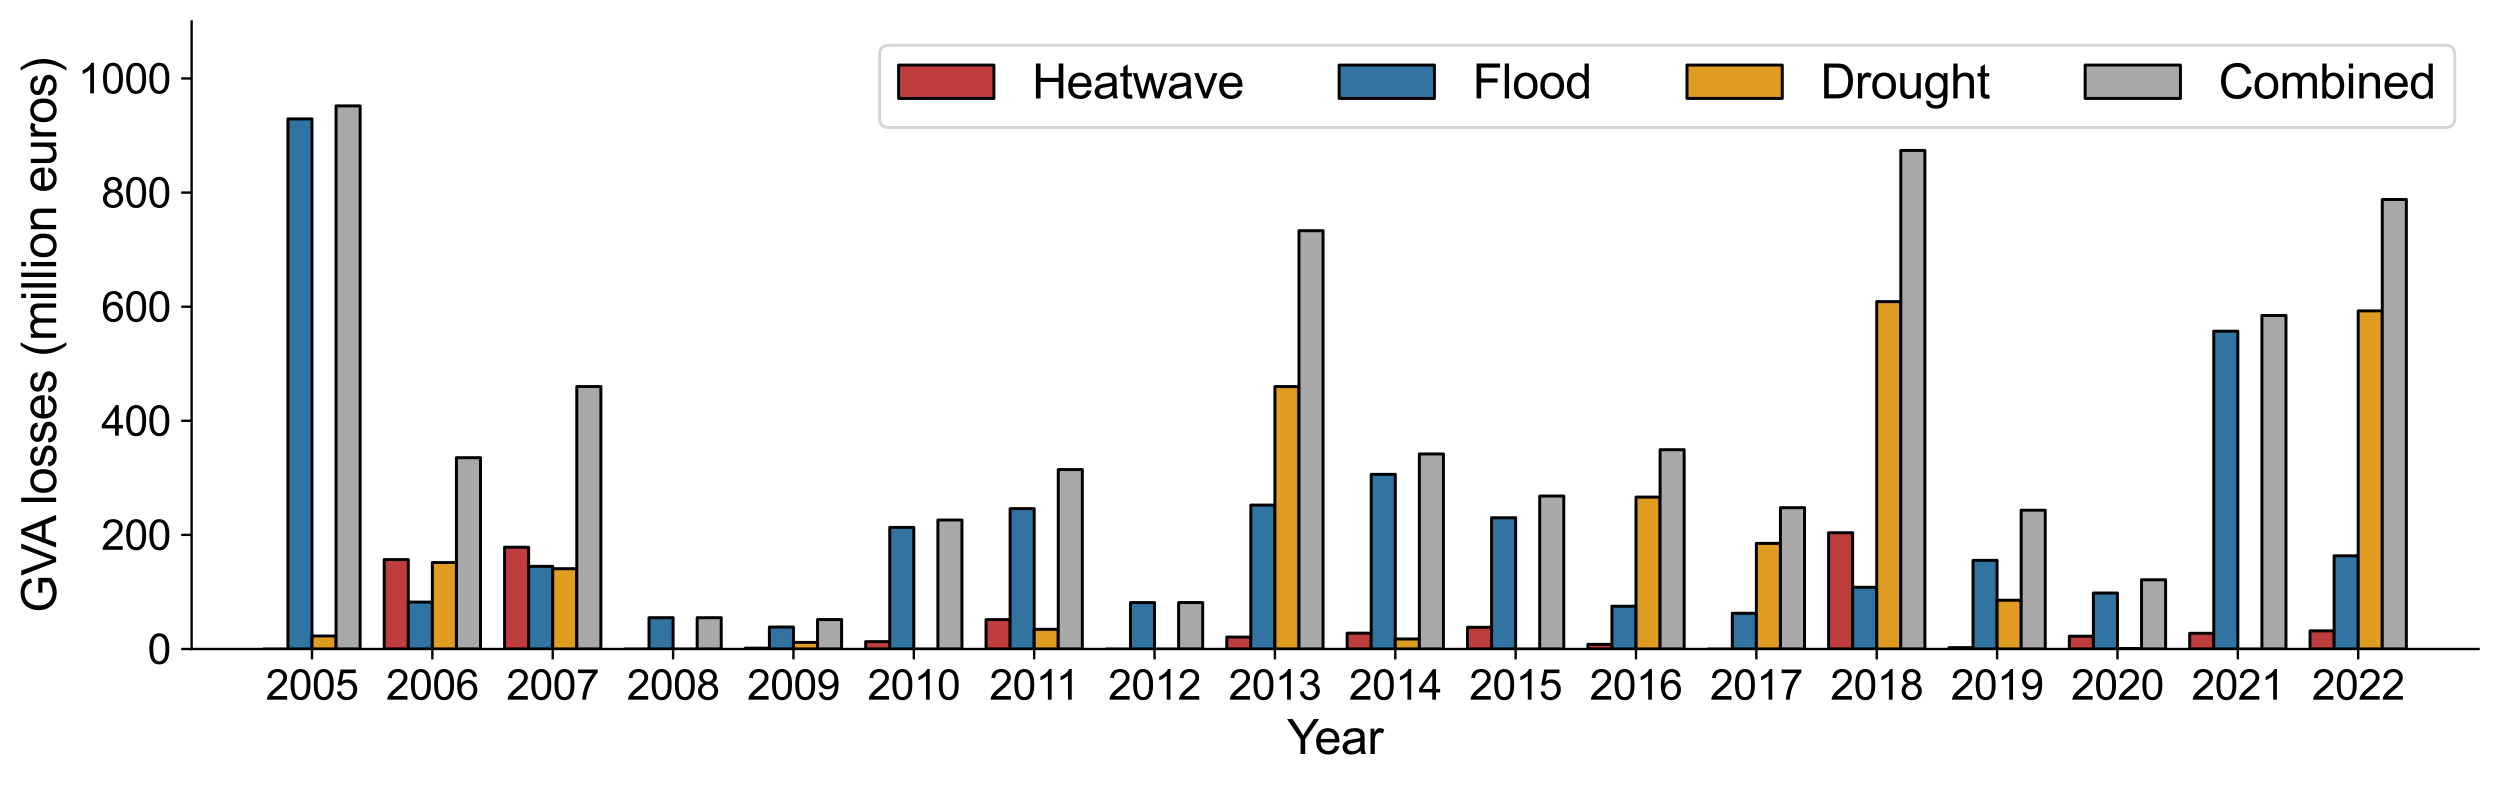 <?xml version="1.0" encoding="utf-8" standalone="no"?>
<!DOCTYPE svg PUBLIC "-//W3C//DTD SVG 1.1//EN"
  "http://www.w3.org/Graphics/SVG/1.1/DTD/svg11.dtd">
<svg xmlns:xlink="http://www.w3.org/1999/xlink" width="839.596pt" height="263.596pt" viewBox="0 0 839.596 263.596" xmlns="http://www.w3.org/2000/svg" version="1.1">
 <defs>
  <style type="text/css">*{stroke-linejoin: round; stroke-linecap: butt}</style>
 </defs>
 <g id="figure_1">
  <g id="patch_1">
   <path d="M 0 263.596 
L 839.596 263.596 
L 839.596 0 
L 0 0 
z
" style="fill: #ffffff"/>
  </g>
  <g id="axes_1">
   <g id="patch_2">
    <path d="M 64.356 217.96 
L 832.396 217.96 
L 832.396 7.2 
L 64.356 7.2 
z
" style="fill: #ffffff"/>
   </g>
   <g id="patch_3">
    <path d="M 88.61 217.96 
L 96.695 217.96 
L 96.695 217.96 
L 88.61 217.96 
z
" clip-path="url(#p25dd4c87d7)" style="fill: #c03d3e; stroke: #000000; stroke-linejoin: miter"/>
   </g>
   <g id="patch_4">
    <path d="M 129.033 217.96 
L 137.118 217.96 
L 137.118 187.927 
L 129.033 187.927 
z
" clip-path="url(#p25dd4c87d7)" style="fill: #c03d3e; stroke: #000000; stroke-linejoin: miter"/>
   </g>
   <g id="patch_5">
    <path d="M 169.456 217.96 
L 177.541 217.96 
L 177.541 183.776 
L 169.456 183.776 
z
" clip-path="url(#p25dd4c87d7)" style="fill: #c03d3e; stroke: #000000; stroke-linejoin: miter"/>
   </g>
   <g id="patch_6">
    <path d="M 209.88 217.96 
L 217.964 217.96 
L 217.964 217.96 
L 209.88 217.96 
z
" clip-path="url(#p25dd4c87d7)" style="fill: #c03d3e; stroke: #000000; stroke-linejoin: miter"/>
   </g>
   <g id="patch_7">
    <path d="M 250.303 217.96 
L 258.387 217.96 
L 258.387 217.673 
L 250.303 217.673 
z
" clip-path="url(#p25dd4c87d7)" style="fill: #c03d3e; stroke: #000000; stroke-linejoin: miter"/>
   </g>
   <g id="patch_8">
    <path d="M 290.726 217.96 
L 298.811 217.96 
L 298.811 215.47 
L 290.726 215.47 
z
" clip-path="url(#p25dd4c87d7)" style="fill: #c03d3e; stroke: #000000; stroke-linejoin: miter"/>
   </g>
   <g id="patch_9">
    <path d="M 331.149 217.96 
L 339.234 217.96 
L 339.234 208.083 
L 331.149 208.083 
z
" clip-path="url(#p25dd4c87d7)" style="fill: #c03d3e; stroke: #000000; stroke-linejoin: miter"/>
   </g>
   <g id="patch_10">
    <path d="M 371.572 217.96 
L 379.657 217.96 
L 379.657 217.96 
L 371.572 217.96 
z
" clip-path="url(#p25dd4c87d7)" style="fill: #c03d3e; stroke: #000000; stroke-linejoin: miter"/>
   </g>
   <g id="patch_11">
    <path d="M 411.995 217.96 
L 420.08 217.96 
L 420.08 213.95 
L 411.995 213.95 
z
" clip-path="url(#p25dd4c87d7)" style="fill: #c03d3e; stroke: #000000; stroke-linejoin: miter"/>
   </g>
   <g id="patch_12">
    <path d="M 452.419 217.96 
L 460.503 217.96 
L 460.503 212.646 
L 452.419 212.646 
z
" clip-path="url(#p25dd4c87d7)" style="fill: #c03d3e; stroke: #000000; stroke-linejoin: miter"/>
   </g>
   <g id="patch_13">
    <path d="M 492.842 217.96 
L 500.926 217.96 
L 500.926 210.674 
L 492.842 210.674 
z
" clip-path="url(#p25dd4c87d7)" style="fill: #c03d3e; stroke: #000000; stroke-linejoin: miter"/>
   </g>
   <g id="patch_14">
    <path d="M 533.265 217.96 
L 541.35 217.96 
L 541.35 216.398 
L 533.265 216.398 
z
" clip-path="url(#p25dd4c87d7)" style="fill: #c03d3e; stroke: #000000; stroke-linejoin: miter"/>
   </g>
   <g id="patch_15">
    <path d="M 573.688 217.96 
L 581.773 217.96 
L 581.773 217.96 
L 573.688 217.96 
z
" clip-path="url(#p25dd4c87d7)" style="fill: #c03d3e; stroke: #000000; stroke-linejoin: miter"/>
   </g>
   <g id="patch_16">
    <path d="M 614.111 217.96 
L 622.196 217.96 
L 622.196 178.912 
L 614.111 178.912 
z
" clip-path="url(#p25dd4c87d7)" style="fill: #c03d3e; stroke: #000000; stroke-linejoin: miter"/>
   </g>
   <g id="patch_17">
    <path d="M 654.534 217.96 
L 662.619 217.96 
L 662.619 217.504 
L 654.534 217.504 
z
" clip-path="url(#p25dd4c87d7)" style="fill: #c03d3e; stroke: #000000; stroke-linejoin: miter"/>
   </g>
   <g id="patch_18">
    <path d="M 694.958 217.96 
L 703.042 217.96 
L 703.042 213.676 
L 694.958 213.676 
z
" clip-path="url(#p25dd4c87d7)" style="fill: #c03d3e; stroke: #000000; stroke-linejoin: miter"/>
   </g>
   <g id="patch_19">
    <path d="M 735.381 217.96 
L 743.465 217.96 
L 743.465 212.674 
L 735.381 212.674 
z
" clip-path="url(#p25dd4c87d7)" style="fill: #c03d3e; stroke: #000000; stroke-linejoin: miter"/>
   </g>
   <g id="patch_20">
    <path d="M 775.804 217.96 
L 783.888 217.96 
L 783.888 211.857 
L 775.804 211.857 
z
" clip-path="url(#p25dd4c87d7)" style="fill: #c03d3e; stroke: #000000; stroke-linejoin: miter"/>
   </g>
   <g id="patch_21">
    <path d="M 96.695 217.96 
L 104.779 217.96 
L 104.779 39.925 
L 96.695 39.925 
z
" clip-path="url(#p25dd4c87d7)" style="fill: #3274a1; stroke: #000000; stroke-linejoin: miter"/>
   </g>
   <g id="patch_22">
    <path d="M 137.118 217.96 
L 145.203 217.96 
L 145.203 202.197 
L 137.118 202.197 
z
" clip-path="url(#p25dd4c87d7)" style="fill: #3274a1; stroke: #000000; stroke-linejoin: miter"/>
   </g>
   <g id="patch_23">
    <path d="M 177.541 217.96 
L 185.626 217.96 
L 185.626 190.213 
L 177.541 190.213 
z
" clip-path="url(#p25dd4c87d7)" style="fill: #3274a1; stroke: #000000; stroke-linejoin: miter"/>
   </g>
   <g id="patch_24">
    <path d="M 217.964 217.96 
L 226.049 217.96 
L 226.049 207.444 
L 217.964 207.444 
z
" clip-path="url(#p25dd4c87d7)" style="fill: #3274a1; stroke: #000000; stroke-linejoin: miter"/>
   </g>
   <g id="patch_25">
    <path d="M 258.387 217.96 
L 266.472 217.96 
L 266.472 210.584 
L 258.387 210.584 
z
" clip-path="url(#p25dd4c87d7)" style="fill: #3274a1; stroke: #000000; stroke-linejoin: miter"/>
   </g>
   <g id="patch_26">
    <path d="M 298.811 217.96 
L 306.895 217.96 
L 306.895 177.122 
L 298.811 177.122 
z
" clip-path="url(#p25dd4c87d7)" style="fill: #3274a1; stroke: #000000; stroke-linejoin: miter"/>
   </g>
   <g id="patch_27">
    <path d="M 339.234 217.96 
L 347.318 217.96 
L 347.318 170.823 
L 339.234 170.823 
z
" clip-path="url(#p25dd4c87d7)" style="fill: #3274a1; stroke: #000000; stroke-linejoin: miter"/>
   </g>
   <g id="patch_28">
    <path d="M 379.657 217.96 
L 387.742 217.96 
L 387.742 202.367 
L 379.657 202.367 
z
" clip-path="url(#p25dd4c87d7)" style="fill: #3274a1; stroke: #000000; stroke-linejoin: miter"/>
   </g>
   <g id="patch_29">
    <path d="M 420.08 217.96 
L 428.165 217.96 
L 428.165 169.629 
L 420.08 169.629 
z
" clip-path="url(#p25dd4c87d7)" style="fill: #3274a1; stroke: #000000; stroke-linejoin: miter"/>
   </g>
   <g id="patch_30">
    <path d="M 460.503 217.96 
L 468.588 217.96 
L 468.588 159.308 
L 460.503 159.308 
z
" clip-path="url(#p25dd4c87d7)" style="fill: #3274a1; stroke: #000000; stroke-linejoin: miter"/>
   </g>
   <g id="patch_31">
    <path d="M 500.926 217.96 
L 509.011 217.96 
L 509.011 173.879 
L 500.926 173.879 
z
" clip-path="url(#p25dd4c87d7)" style="fill: #3274a1; stroke: #000000; stroke-linejoin: miter"/>
   </g>
   <g id="patch_32">
    <path d="M 541.35 217.96 
L 549.434 217.96 
L 549.434 203.592 
L 541.35 203.592 
z
" clip-path="url(#p25dd4c87d7)" style="fill: #3274a1; stroke: #000000; stroke-linejoin: miter"/>
   </g>
   <g id="patch_33">
    <path d="M 581.773 217.96 
L 589.857 217.96 
L 589.857 205.972 
L 581.773 205.972 
z
" clip-path="url(#p25dd4c87d7)" style="fill: #3274a1; stroke: #000000; stroke-linejoin: miter"/>
   </g>
   <g id="patch_34">
    <path d="M 622.196 217.96 
L 630.28 217.96 
L 630.28 197.232 
L 622.196 197.232 
z
" clip-path="url(#p25dd4c87d7)" style="fill: #3274a1; stroke: #000000; stroke-linejoin: miter"/>
   </g>
   <g id="patch_35">
    <path d="M 662.619 217.96 
L 670.704 217.96 
L 670.704 188.18 
L 662.619 188.18 
z
" clip-path="url(#p25dd4c87d7)" style="fill: #3274a1; stroke: #000000; stroke-linejoin: miter"/>
   </g>
   <g id="patch_36">
    <path d="M 703.042 217.96 
L 711.127 217.96 
L 711.127 199.167 
L 703.042 199.167 
z
" clip-path="url(#p25dd4c87d7)" style="fill: #3274a1; stroke: #000000; stroke-linejoin: miter"/>
   </g>
   <g id="patch_37">
    <path d="M 743.465 217.96 
L 751.55 217.96 
L 751.55 111.228 
L 743.465 111.228 
z
" clip-path="url(#p25dd4c87d7)" style="fill: #3274a1; stroke: #000000; stroke-linejoin: miter"/>
   </g>
   <g id="patch_38">
    <path d="M 783.888 217.96 
L 791.973 217.96 
L 791.973 186.669 
L 783.888 186.669 
z
" clip-path="url(#p25dd4c87d7)" style="fill: #3274a1; stroke: #000000; stroke-linejoin: miter"/>
   </g>
   <g id="patch_39">
    <path d="M 104.779 217.96 
L 112.864 217.96 
L 112.864 213.594 
L 104.779 213.594 
z
" clip-path="url(#p25dd4c87d7)" style="fill: #df9c20; stroke: #000000; stroke-linejoin: miter"/>
   </g>
   <g id="patch_40">
    <path d="M 145.203 217.96 
L 153.287 217.96 
L 153.287 188.921 
L 145.203 188.921 
z
" clip-path="url(#p25dd4c87d7)" style="fill: #df9c20; stroke: #000000; stroke-linejoin: miter"/>
   </g>
   <g id="patch_41">
    <path d="M 185.626 217.96 
L 193.71 217.96 
L 193.71 190.986 
L 185.626 190.986 
z
" clip-path="url(#p25dd4c87d7)" style="fill: #df9c20; stroke: #000000; stroke-linejoin: miter"/>
   </g>
   <g id="patch_42">
    <path d="M 226.049 217.96 
L 234.134 217.96 
L 234.134 217.96 
L 226.049 217.96 
z
" clip-path="url(#p25dd4c87d7)" style="fill: #df9c20; stroke: #000000; stroke-linejoin: miter"/>
   </g>
   <g id="patch_43">
    <path d="M 266.472 217.96 
L 274.557 217.96 
L 274.557 215.74 
L 266.472 215.74 
z
" clip-path="url(#p25dd4c87d7)" style="fill: #df9c20; stroke: #000000; stroke-linejoin: miter"/>
   </g>
   <g id="patch_44">
    <path d="M 306.895 217.96 
L 314.98 217.96 
L 314.98 217.96 
L 306.895 217.96 
z
" clip-path="url(#p25dd4c87d7)" style="fill: #df9c20; stroke: #000000; stroke-linejoin: miter"/>
   </g>
   <g id="patch_45">
    <path d="M 347.318 217.96 
L 355.403 217.96 
L 355.403 211.337 
L 347.318 211.337 
z
" clip-path="url(#p25dd4c87d7)" style="fill: #df9c20; stroke: #000000; stroke-linejoin: miter"/>
   </g>
   <g id="patch_46">
    <path d="M 387.742 217.96 
L 395.826 217.96 
L 395.826 217.96 
L 387.742 217.96 
z
" clip-path="url(#p25dd4c87d7)" style="fill: #df9c20; stroke: #000000; stroke-linejoin: miter"/>
   </g>
   <g id="patch_47">
    <path d="M 428.165 217.96 
L 436.249 217.96 
L 436.249 129.818 
L 428.165 129.818 
z
" clip-path="url(#p25dd4c87d7)" style="fill: #df9c20; stroke: #000000; stroke-linejoin: miter"/>
   </g>
   <g id="patch_48">
    <path d="M 468.588 217.96 
L 476.672 217.96 
L 476.672 214.583 
L 468.588 214.583 
z
" clip-path="url(#p25dd4c87d7)" style="fill: #df9c20; stroke: #000000; stroke-linejoin: miter"/>
   </g>
   <g id="patch_49">
    <path d="M 509.011 217.96 
L 517.096 217.96 
L 517.096 217.96 
L 509.011 217.96 
z
" clip-path="url(#p25dd4c87d7)" style="fill: #df9c20; stroke: #000000; stroke-linejoin: miter"/>
   </g>
   <g id="patch_50">
    <path d="M 549.434 217.96 
L 557.519 217.96 
L 557.519 166.95 
L 549.434 166.95 
z
" clip-path="url(#p25dd4c87d7)" style="fill: #df9c20; stroke: #000000; stroke-linejoin: miter"/>
   </g>
   <g id="patch_51">
    <path d="M 589.857 217.96 
L 597.942 217.96 
L 597.942 182.489 
L 589.857 182.489 
z
" clip-path="url(#p25dd4c87d7)" style="fill: #df9c20; stroke: #000000; stroke-linejoin: miter"/>
   </g>
   <g id="patch_52">
    <path d="M 630.28 217.96 
L 638.365 217.96 
L 638.365 101.299 
L 630.28 101.299 
z
" clip-path="url(#p25dd4c87d7)" style="fill: #df9c20; stroke: #000000; stroke-linejoin: miter"/>
   </g>
   <g id="patch_53">
    <path d="M 670.704 217.96 
L 678.788 217.96 
L 678.788 201.584 
L 670.704 201.584 
z
" clip-path="url(#p25dd4c87d7)" style="fill: #df9c20; stroke: #000000; stroke-linejoin: miter"/>
   </g>
   <g id="patch_54">
    <path d="M 711.127 217.96 
L 719.211 217.96 
L 719.211 217.779 
L 711.127 217.779 
z
" clip-path="url(#p25dd4c87d7)" style="fill: #df9c20; stroke: #000000; stroke-linejoin: miter"/>
   </g>
   <g id="patch_55">
    <path d="M 751.55 217.96 
L 759.635 217.96 
L 759.635 217.96 
L 751.55 217.96 
z
" clip-path="url(#p25dd4c87d7)" style="fill: #df9c20; stroke: #000000; stroke-linejoin: miter"/>
   </g>
   <g id="patch_56">
    <path d="M 791.973 217.96 
L 800.058 217.96 
L 800.058 104.4 
L 791.973 104.4 
z
" clip-path="url(#p25dd4c87d7)" style="fill: #df9c20; stroke: #000000; stroke-linejoin: miter"/>
   </g>
   <g id="patch_57">
    <path d="M 112.864 217.96 
L 120.949 217.96 
L 120.949 35.559 
L 112.864 35.559 
z
" clip-path="url(#p25dd4c87d7)" style="fill: #a9a9a9; stroke: #000000; stroke-linejoin: miter"/>
   </g>
   <g id="patch_58">
    <path d="M 153.287 217.96 
L 161.372 217.96 
L 161.372 153.718 
L 153.287 153.718 
z
" clip-path="url(#p25dd4c87d7)" style="fill: #a9a9a9; stroke: #000000; stroke-linejoin: miter"/>
   </g>
   <g id="patch_59">
    <path d="M 193.71 217.96 
L 201.795 217.96 
L 201.795 129.809 
L 193.71 129.809 
z
" clip-path="url(#p25dd4c87d7)" style="fill: #a9a9a9; stroke: #000000; stroke-linejoin: miter"/>
   </g>
   <g id="patch_60">
    <path d="M 234.134 217.96 
L 242.218 217.96 
L 242.218 207.444 
L 234.134 207.444 
z
" clip-path="url(#p25dd4c87d7)" style="fill: #a9a9a9; stroke: #000000; stroke-linejoin: miter"/>
   </g>
   <g id="patch_61">
    <path d="M 274.557 217.96 
L 282.641 217.96 
L 282.641 208.077 
L 274.557 208.077 
z
" clip-path="url(#p25dd4c87d7)" style="fill: #a9a9a9; stroke: #000000; stroke-linejoin: miter"/>
   </g>
   <g id="patch_62">
    <path d="M 314.98 217.96 
L 323.064 217.96 
L 323.064 174.632 
L 314.98 174.632 
z
" clip-path="url(#p25dd4c87d7)" style="fill: #a9a9a9; stroke: #000000; stroke-linejoin: miter"/>
   </g>
   <g id="patch_63">
    <path d="M 355.403 217.96 
L 363.488 217.96 
L 363.488 157.699 
L 355.403 157.699 
z
" clip-path="url(#p25dd4c87d7)" style="fill: #a9a9a9; stroke: #000000; stroke-linejoin: miter"/>
   </g>
   <g id="patch_64">
    <path d="M 395.826 217.96 
L 403.911 217.96 
L 403.911 202.367 
L 395.826 202.367 
z
" clip-path="url(#p25dd4c87d7)" style="fill: #a9a9a9; stroke: #000000; stroke-linejoin: miter"/>
   </g>
   <g id="patch_65">
    <path d="M 436.249 217.96 
L 444.334 217.96 
L 444.334 77.477 
L 436.249 77.477 
z
" clip-path="url(#p25dd4c87d7)" style="fill: #a9a9a9; stroke: #000000; stroke-linejoin: miter"/>
   </g>
   <g id="patch_66">
    <path d="M 476.672 217.96 
L 484.757 217.96 
L 484.757 152.462 
L 476.672 152.462 
z
" clip-path="url(#p25dd4c87d7)" style="fill: #a9a9a9; stroke: #000000; stroke-linejoin: miter"/>
   </g>
   <g id="patch_67">
    <path d="M 517.096 217.96 
L 525.18 217.96 
L 525.18 166.593 
L 517.096 166.593 
z
" clip-path="url(#p25dd4c87d7)" style="fill: #a9a9a9; stroke: #000000; stroke-linejoin: miter"/>
   </g>
   <g id="patch_68">
    <path d="M 557.519 217.96 
L 565.603 217.96 
L 565.603 151.02 
L 557.519 151.02 
z
" clip-path="url(#p25dd4c87d7)" style="fill: #a9a9a9; stroke: #000000; stroke-linejoin: miter"/>
   </g>
   <g id="patch_69">
    <path d="M 597.942 217.96 
L 606.027 217.96 
L 606.027 170.501 
L 597.942 170.501 
z
" clip-path="url(#p25dd4c87d7)" style="fill: #a9a9a9; stroke: #000000; stroke-linejoin: miter"/>
   </g>
   <g id="patch_70">
    <path d="M 638.365 217.96 
L 646.45 217.96 
L 646.45 50.522 
L 638.365 50.522 
z
" clip-path="url(#p25dd4c87d7)" style="fill: #a9a9a9; stroke: #000000; stroke-linejoin: miter"/>
   </g>
   <g id="patch_71">
    <path d="M 678.788 217.96 
L 686.873 217.96 
L 686.873 171.348 
L 678.788 171.348 
z
" clip-path="url(#p25dd4c87d7)" style="fill: #a9a9a9; stroke: #000000; stroke-linejoin: miter"/>
   </g>
   <g id="patch_72">
    <path d="M 719.211 217.96 
L 727.296 217.96 
L 727.296 194.702 
L 719.211 194.702 
z
" clip-path="url(#p25dd4c87d7)" style="fill: #a9a9a9; stroke: #000000; stroke-linejoin: miter"/>
   </g>
   <g id="patch_73">
    <path d="M 759.635 217.96 
L 767.719 217.96 
L 767.719 105.942 
L 759.635 105.942 
z
" clip-path="url(#p25dd4c87d7)" style="fill: #a9a9a9; stroke: #000000; stroke-linejoin: miter"/>
   </g>
   <g id="patch_74">
    <path d="M 800.058 217.96 
L 808.142 217.96 
L 808.142 67.005 
L 800.058 67.005 
z
" clip-path="url(#p25dd4c87d7)" style="fill: #a9a9a9; stroke: #000000; stroke-linejoin: miter"/>
   </g>
   <g id="patch_75">
    <path d="M 104.779 217.96 
L 104.779 217.96 
L 104.779 217.96 
L 104.779 217.96 
z
" clip-path="url(#p25dd4c87d7)" style="fill: #c03d3e; stroke: #000000; stroke-linejoin: miter"/>
   </g>
   <g id="patch_76">
    <path d="M 104.779 217.96 
L 104.779 217.96 
L 104.779 217.96 
L 104.779 217.96 
z
" clip-path="url(#p25dd4c87d7)" style="fill: #3274a1; stroke: #000000; stroke-linejoin: miter"/>
   </g>
   <g id="patch_77">
    <path d="M 104.779 217.96 
L 104.779 217.96 
L 104.779 217.96 
L 104.779 217.96 
z
" clip-path="url(#p25dd4c87d7)" style="fill: #df9c20; stroke: #000000; stroke-linejoin: miter"/>
   </g>
   <g id="patch_78">
    <path d="M 104.779 217.96 
L 104.779 217.96 
L 104.779 217.96 
L 104.779 217.96 
z
" clip-path="url(#p25dd4c87d7)" style="fill: #a9a9a9; stroke: #000000; stroke-linejoin: miter"/>
   </g>
   <g id="matplotlib.axis_1">
    <g id="xtick_1">
     <g id="line2d_1">
      <defs>
       <path id="m0b9e296ec5" d="M 0 0 
L 0 3.5 
" style="stroke: #000000; stroke-width: 0.8"/>
      </defs>
      <g>
       <use xlink:href="#m0b9e296ec5" x="104.779" y="217.96" style="stroke: #000000; stroke-width: 0.8"/>
      </g>
     </g>
     <g id="text_1">
      <!-- 2005 -->
      <g transform="translate(89.209 234.981)scale(0.14 -0.14)">
       <defs>
        <path id="ArialMT-32" d="M 3222 541 
L 3222 0 
L 194 0 
Q 188 203 259 391 
Q 375 700 629 1000 
Q 884 1300 1366 1694 
Q 2113 2306 2375 2664 
Q 2638 3022 2638 3341 
Q 2638 3675 2398 3904 
Q 2159 4134 1775 4134 
Q 1369 4134 1125 3890 
Q 881 3647 878 3216 
L 300 3275 
Q 359 3922 746 4261 
Q 1134 4600 1788 4600 
Q 2447 4600 2831 4234 
Q 3216 3869 3216 3328 
Q 3216 3053 3103 2787 
Q 2991 2522 2730 2228 
Q 2469 1934 1863 1422 
Q 1356 997 1212 845 
Q 1069 694 975 541 
L 3222 541 
z
" transform="scale(0.016)"/>
        <path id="ArialMT-30" d="M 266 2259 
Q 266 3072 433 3567 
Q 600 4063 929 4331 
Q 1259 4600 1759 4600 
Q 2128 4600 2406 4451 
Q 2684 4303 2865 4023 
Q 3047 3744 3150 3342 
Q 3253 2941 3253 2259 
Q 3253 1453 3087 958 
Q 2922 463 2592 192 
Q 2263 -78 1759 -78 
Q 1097 -78 719 397 
Q 266 969 266 2259 
z
M 844 2259 
Q 844 1131 1108 757 
Q 1372 384 1759 384 
Q 2147 384 2411 759 
Q 2675 1134 2675 2259 
Q 2675 3391 2411 3762 
Q 2147 4134 1753 4134 
Q 1366 4134 1134 3806 
Q 844 3388 844 2259 
z
" transform="scale(0.016)"/>
        <path id="ArialMT-35" d="M 266 1200 
L 856 1250 
Q 922 819 1161 601 
Q 1400 384 1738 384 
Q 2144 384 2425 690 
Q 2706 997 2706 1503 
Q 2706 1984 2436 2262 
Q 2166 2541 1728 2541 
Q 1456 2541 1237 2417 
Q 1019 2294 894 2097 
L 366 2166 
L 809 4519 
L 3088 4519 
L 3088 3981 
L 1259 3981 
L 1013 2750 
Q 1425 3038 1878 3038 
Q 2478 3038 2890 2622 
Q 3303 2206 3303 1553 
Q 3303 931 2941 478 
Q 2500 -78 1738 -78 
Q 1113 -78 717 272 
Q 322 622 266 1200 
z
" transform="scale(0.016)"/>
       </defs>
       <use xlink:href="#ArialMT-32"/>
       <use xlink:href="#ArialMT-30" x="55.615"/>
       <use xlink:href="#ArialMT-30" x="111.23"/>
       <use xlink:href="#ArialMT-35" x="166.846"/>
      </g>
     </g>
    </g>
    <g id="xtick_2">
     <g id="line2d_2">
      <g>
       <use xlink:href="#m0b9e296ec5" x="145.203" y="217.96" style="stroke: #000000; stroke-width: 0.8"/>
      </g>
     </g>
     <g id="text_2">
      <!-- 2006 -->
      <g transform="translate(129.632 234.981)scale(0.14 -0.14)">
       <defs>
        <path id="ArialMT-36" d="M 3184 3459 
L 2625 3416 
Q 2550 3747 2413 3897 
Q 2184 4138 1850 4138 
Q 1581 4138 1378 3988 
Q 1113 3794 959 3422 
Q 806 3050 800 2363 
Q 1003 2672 1297 2822 
Q 1591 2972 1913 2972 
Q 2475 2972 2870 2558 
Q 3266 2144 3266 1488 
Q 3266 1056 3080 686 
Q 2894 316 2569 119 
Q 2244 -78 1831 -78 
Q 1128 -78 684 439 
Q 241 956 241 2144 
Q 241 3472 731 4075 
Q 1159 4600 1884 4600 
Q 2425 4600 2770 4297 
Q 3116 3994 3184 3459 
z
M 888 1484 
Q 888 1194 1011 928 
Q 1134 663 1356 523 
Q 1578 384 1822 384 
Q 2178 384 2434 671 
Q 2691 959 2691 1453 
Q 2691 1928 2437 2201 
Q 2184 2475 1800 2475 
Q 1419 2475 1153 2201 
Q 888 1928 888 1484 
z
" transform="scale(0.016)"/>
       </defs>
       <use xlink:href="#ArialMT-32"/>
       <use xlink:href="#ArialMT-30" x="55.615"/>
       <use xlink:href="#ArialMT-30" x="111.23"/>
       <use xlink:href="#ArialMT-36" x="166.846"/>
      </g>
     </g>
    </g>
    <g id="xtick_3">
     <g id="line2d_3">
      <g>
       <use xlink:href="#m0b9e296ec5" x="185.626" y="217.96" style="stroke: #000000; stroke-width: 0.8"/>
      </g>
     </g>
     <g id="text_3">
      <!-- 2007 -->
      <g transform="translate(170.055 234.981)scale(0.14 -0.14)">
       <defs>
        <path id="ArialMT-37" d="M 303 3981 
L 303 4522 
L 3269 4522 
L 3269 4084 
Q 2831 3619 2401 2847 
Q 1972 2075 1738 1259 
Q 1569 684 1522 0 
L 944 0 
Q 953 541 1156 1306 
Q 1359 2072 1739 2783 
Q 2119 3494 2547 3981 
L 303 3981 
z
" transform="scale(0.016)"/>
       </defs>
       <use xlink:href="#ArialMT-32"/>
       <use xlink:href="#ArialMT-30" x="55.615"/>
       <use xlink:href="#ArialMT-30" x="111.23"/>
       <use xlink:href="#ArialMT-37" x="166.846"/>
      </g>
     </g>
    </g>
    <g id="xtick_4">
     <g id="line2d_4">
      <g>
       <use xlink:href="#m0b9e296ec5" x="226.049" y="217.96" style="stroke: #000000; stroke-width: 0.8"/>
      </g>
     </g>
     <g id="text_4">
      <!-- 2008 -->
      <g transform="translate(210.478 234.981)scale(0.14 -0.14)">
       <defs>
        <path id="ArialMT-38" d="M 1131 2484 
Q 781 2613 612 2850 
Q 444 3088 444 3419 
Q 444 3919 803 4259 
Q 1163 4600 1759 4600 
Q 2359 4600 2725 4251 
Q 3091 3903 3091 3403 
Q 3091 3084 2923 2848 
Q 2756 2613 2416 2484 
Q 2838 2347 3058 2040 
Q 3278 1734 3278 1309 
Q 3278 722 2862 322 
Q 2447 -78 1769 -78 
Q 1091 -78 675 323 
Q 259 725 259 1325 
Q 259 1772 486 2073 
Q 713 2375 1131 2484 
z
M 1019 3438 
Q 1019 3113 1228 2906 
Q 1438 2700 1772 2700 
Q 2097 2700 2305 2904 
Q 2513 3109 2513 3406 
Q 2513 3716 2298 3927 
Q 2084 4138 1766 4138 
Q 1444 4138 1231 3931 
Q 1019 3725 1019 3438 
z
M 838 1322 
Q 838 1081 952 856 
Q 1066 631 1291 507 
Q 1516 384 1775 384 
Q 2178 384 2440 643 
Q 2703 903 2703 1303 
Q 2703 1709 2433 1975 
Q 2163 2241 1756 2241 
Q 1359 2241 1098 1978 
Q 838 1716 838 1322 
z
" transform="scale(0.016)"/>
       </defs>
       <use xlink:href="#ArialMT-32"/>
       <use xlink:href="#ArialMT-30" x="55.615"/>
       <use xlink:href="#ArialMT-30" x="111.23"/>
       <use xlink:href="#ArialMT-38" x="166.846"/>
      </g>
     </g>
    </g>
    <g id="xtick_5">
     <g id="line2d_5">
      <g>
       <use xlink:href="#m0b9e296ec5" x="266.472" y="217.96" style="stroke: #000000; stroke-width: 0.8"/>
      </g>
     </g>
     <g id="text_5">
      <!-- 2009 -->
      <g transform="translate(250.901 234.981)scale(0.14 -0.14)">
       <defs>
        <path id="ArialMT-39" d="M 350 1059 
L 891 1109 
Q 959 728 1153 556 
Q 1347 384 1650 384 
Q 1909 384 2104 503 
Q 2300 622 2425 820 
Q 2550 1019 2634 1356 
Q 2719 1694 2719 2044 
Q 2719 2081 2716 2156 
Q 2547 1888 2255 1720 
Q 1963 1553 1622 1553 
Q 1053 1553 659 1965 
Q 266 2378 266 3053 
Q 266 3750 677 4175 
Q 1088 4600 1706 4600 
Q 2153 4600 2523 4359 
Q 2894 4119 3086 3673 
Q 3278 3228 3278 2384 
Q 3278 1506 3087 986 
Q 2897 466 2520 194 
Q 2144 -78 1638 -78 
Q 1100 -78 759 220 
Q 419 519 350 1059 
z
M 2653 3081 
Q 2653 3566 2395 3850 
Q 2138 4134 1775 4134 
Q 1400 4134 1122 3828 
Q 844 3522 844 3034 
Q 844 2597 1108 2323 
Q 1372 2050 1759 2050 
Q 2150 2050 2401 2323 
Q 2653 2597 2653 3081 
z
" transform="scale(0.016)"/>
       </defs>
       <use xlink:href="#ArialMT-32"/>
       <use xlink:href="#ArialMT-30" x="55.615"/>
       <use xlink:href="#ArialMT-30" x="111.23"/>
       <use xlink:href="#ArialMT-39" x="166.846"/>
      </g>
     </g>
    </g>
    <g id="xtick_6">
     <g id="line2d_6">
      <g>
       <use xlink:href="#m0b9e296ec5" x="306.895" y="217.96" style="stroke: #000000; stroke-width: 0.8"/>
      </g>
     </g>
     <g id="text_6">
      <!-- 2010 -->
      <g transform="translate(291.325 234.981)scale(0.14 -0.14)">
       <defs>
        <path id="ArialMT-31" d="M 2384 0 
L 1822 0 
L 1822 3584 
Q 1619 3391 1289 3197 
Q 959 3003 697 2906 
L 697 3450 
Q 1169 3672 1522 3987 
Q 1875 4303 2022 4600 
L 2384 4600 
L 2384 0 
z
" transform="scale(0.016)"/>
       </defs>
       <use xlink:href="#ArialMT-32"/>
       <use xlink:href="#ArialMT-30" x="55.615"/>
       <use xlink:href="#ArialMT-31" x="111.23"/>
       <use xlink:href="#ArialMT-30" x="166.846"/>
      </g>
     </g>
    </g>
    <g id="xtick_7">
     <g id="line2d_7">
      <g>
       <use xlink:href="#m0b9e296ec5" x="347.318" y="217.96" style="stroke: #000000; stroke-width: 0.8"/>
      </g>
     </g>
     <g id="text_7">
      <!-- 2011 -->
      <g transform="translate(332.264 234.981)scale(0.14 -0.14)">
       <use xlink:href="#ArialMT-32"/>
       <use xlink:href="#ArialMT-30" x="55.615"/>
       <use xlink:href="#ArialMT-31" x="111.23"/>
       <use xlink:href="#ArialMT-31" x="159.471"/>
      </g>
     </g>
    </g>
    <g id="xtick_8">
     <g id="line2d_8">
      <g>
       <use xlink:href="#m0b9e296ec5" x="387.742" y="217.96" style="stroke: #000000; stroke-width: 0.8"/>
      </g>
     </g>
     <g id="text_8">
      <!-- 2012 -->
      <g transform="translate(372.171 234.981)scale(0.14 -0.14)">
       <use xlink:href="#ArialMT-32"/>
       <use xlink:href="#ArialMT-30" x="55.615"/>
       <use xlink:href="#ArialMT-31" x="111.23"/>
       <use xlink:href="#ArialMT-32" x="166.846"/>
      </g>
     </g>
    </g>
    <g id="xtick_9">
     <g id="line2d_9">
      <g>
       <use xlink:href="#m0b9e296ec5" x="428.165" y="217.96" style="stroke: #000000; stroke-width: 0.8"/>
      </g>
     </g>
     <g id="text_9">
      <!-- 2013 -->
      <g transform="translate(412.594 234.981)scale(0.14 -0.14)">
       <defs>
        <path id="ArialMT-33" d="M 269 1209 
L 831 1284 
Q 928 806 1161 595 
Q 1394 384 1728 384 
Q 2125 384 2398 659 
Q 2672 934 2672 1341 
Q 2672 1728 2419 1979 
Q 2166 2231 1775 2231 
Q 1616 2231 1378 2169 
L 1441 2663 
Q 1497 2656 1531 2656 
Q 1891 2656 2178 2843 
Q 2466 3031 2466 3422 
Q 2466 3731 2256 3934 
Q 2047 4138 1716 4138 
Q 1388 4138 1169 3931 
Q 950 3725 888 3313 
L 325 3413 
Q 428 3978 793 4289 
Q 1159 4600 1703 4600 
Q 2078 4600 2393 4439 
Q 2709 4278 2876 4000 
Q 3044 3722 3044 3409 
Q 3044 3113 2884 2869 
Q 2725 2625 2413 2481 
Q 2819 2388 3044 2092 
Q 3269 1797 3269 1353 
Q 3269 753 2831 336 
Q 2394 -81 1725 -81 
Q 1122 -81 723 278 
Q 325 638 269 1209 
z
" transform="scale(0.016)"/>
       </defs>
       <use xlink:href="#ArialMT-32"/>
       <use xlink:href="#ArialMT-30" x="55.615"/>
       <use xlink:href="#ArialMT-31" x="111.23"/>
       <use xlink:href="#ArialMT-33" x="166.846"/>
      </g>
     </g>
    </g>
    <g id="xtick_10">
     <g id="line2d_10">
      <g>
       <use xlink:href="#m0b9e296ec5" x="468.588" y="217.96" style="stroke: #000000; stroke-width: 0.8"/>
      </g>
     </g>
     <g id="text_10">
      <!-- 2014 -->
      <g transform="translate(453.017 234.981)scale(0.14 -0.14)">
       <defs>
        <path id="ArialMT-34" d="M 2069 0 
L 2069 1097 
L 81 1097 
L 81 1613 
L 2172 4581 
L 2631 4581 
L 2631 1613 
L 3250 1613 
L 3250 1097 
L 2631 1097 
L 2631 0 
L 2069 0 
z
M 2069 1613 
L 2069 3678 
L 634 1613 
L 2069 1613 
z
" transform="scale(0.016)"/>
       </defs>
       <use xlink:href="#ArialMT-32"/>
       <use xlink:href="#ArialMT-30" x="55.615"/>
       <use xlink:href="#ArialMT-31" x="111.23"/>
       <use xlink:href="#ArialMT-34" x="166.846"/>
      </g>
     </g>
    </g>
    <g id="xtick_11">
     <g id="line2d_11">
      <g>
       <use xlink:href="#m0b9e296ec5" x="509.011" y="217.96" style="stroke: #000000; stroke-width: 0.8"/>
      </g>
     </g>
     <g id="text_11">
      <!-- 2015 -->
      <g transform="translate(493.44 234.981)scale(0.14 -0.14)">
       <use xlink:href="#ArialMT-32"/>
       <use xlink:href="#ArialMT-30" x="55.615"/>
       <use xlink:href="#ArialMT-31" x="111.23"/>
       <use xlink:href="#ArialMT-35" x="166.846"/>
      </g>
     </g>
    </g>
    <g id="xtick_12">
     <g id="line2d_12">
      <g>
       <use xlink:href="#m0b9e296ec5" x="549.434" y="217.96" style="stroke: #000000; stroke-width: 0.8"/>
      </g>
     </g>
     <g id="text_12">
      <!-- 2016 -->
      <g transform="translate(533.864 234.981)scale(0.14 -0.14)">
       <use xlink:href="#ArialMT-32"/>
       <use xlink:href="#ArialMT-30" x="55.615"/>
       <use xlink:href="#ArialMT-31" x="111.23"/>
       <use xlink:href="#ArialMT-36" x="166.846"/>
      </g>
     </g>
    </g>
    <g id="xtick_13">
     <g id="line2d_13">
      <g>
       <use xlink:href="#m0b9e296ec5" x="589.857" y="217.96" style="stroke: #000000; stroke-width: 0.8"/>
      </g>
     </g>
     <g id="text_13">
      <!-- 2017 -->
      <g transform="translate(574.287 234.981)scale(0.14 -0.14)">
       <use xlink:href="#ArialMT-32"/>
       <use xlink:href="#ArialMT-30" x="55.615"/>
       <use xlink:href="#ArialMT-31" x="111.23"/>
       <use xlink:href="#ArialMT-37" x="166.846"/>
      </g>
     </g>
    </g>
    <g id="xtick_14">
     <g id="line2d_14">
      <g>
       <use xlink:href="#m0b9e296ec5" x="630.28" y="217.96" style="stroke: #000000; stroke-width: 0.8"/>
      </g>
     </g>
     <g id="text_14">
      <!-- 2018 -->
      <g transform="translate(614.71 234.981)scale(0.14 -0.14)">
       <use xlink:href="#ArialMT-32"/>
       <use xlink:href="#ArialMT-30" x="55.615"/>
       <use xlink:href="#ArialMT-31" x="111.23"/>
       <use xlink:href="#ArialMT-38" x="166.846"/>
      </g>
     </g>
    </g>
    <g id="xtick_15">
     <g id="line2d_15">
      <g>
       <use xlink:href="#m0b9e296ec5" x="670.704" y="217.96" style="stroke: #000000; stroke-width: 0.8"/>
      </g>
     </g>
     <g id="text_15">
      <!-- 2019 -->
      <g transform="translate(655.133 234.981)scale(0.14 -0.14)">
       <use xlink:href="#ArialMT-32"/>
       <use xlink:href="#ArialMT-30" x="55.615"/>
       <use xlink:href="#ArialMT-31" x="111.23"/>
       <use xlink:href="#ArialMT-39" x="166.846"/>
      </g>
     </g>
    </g>
    <g id="xtick_16">
     <g id="line2d_16">
      <g>
       <use xlink:href="#m0b9e296ec5" x="711.127" y="217.96" style="stroke: #000000; stroke-width: 0.8"/>
      </g>
     </g>
     <g id="text_16">
      <!-- 2020 -->
      <g transform="translate(695.556 234.981)scale(0.14 -0.14)">
       <use xlink:href="#ArialMT-32"/>
       <use xlink:href="#ArialMT-30" x="55.615"/>
       <use xlink:href="#ArialMT-32" x="111.23"/>
       <use xlink:href="#ArialMT-30" x="166.846"/>
      </g>
     </g>
    </g>
    <g id="xtick_17">
     <g id="line2d_17">
      <g>
       <use xlink:href="#m0b9e296ec5" x="751.55" y="217.96" style="stroke: #000000; stroke-width: 0.8"/>
      </g>
     </g>
     <g id="text_17">
      <!-- 2021 -->
      <g transform="translate(735.979 234.981)scale(0.14 -0.14)">
       <use xlink:href="#ArialMT-32"/>
       <use xlink:href="#ArialMT-30" x="55.615"/>
       <use xlink:href="#ArialMT-32" x="111.23"/>
       <use xlink:href="#ArialMT-31" x="166.846"/>
      </g>
     </g>
    </g>
    <g id="xtick_18">
     <g id="line2d_18">
      <g>
       <use xlink:href="#m0b9e296ec5" x="791.973" y="217.96" style="stroke: #000000; stroke-width: 0.8"/>
      </g>
     </g>
     <g id="text_18">
      <!-- 2022 -->
      <g transform="translate(776.402 234.981)scale(0.14 -0.14)">
       <use xlink:href="#ArialMT-32"/>
       <use xlink:href="#ArialMT-30" x="55.615"/>
       <use xlink:href="#ArialMT-32" x="111.23"/>
       <use xlink:href="#ArialMT-32" x="166.846"/>
      </g>
     </g>
    </g>
    <g id="text_19">
     <!-- Year -->
     <g transform="translate(432.209 253.216)scale(0.16 -0.16)">
      <defs>
       <path id="ArialMT-59" d="M 1784 0 
L 1784 1941 
L 19 4581 
L 756 4581 
L 1659 3200 
Q 1909 2813 2125 2425 
Q 2331 2784 2625 3234 
L 3513 4581 
L 4219 4581 
L 2391 1941 
L 2391 0 
L 1784 0 
z
" transform="scale(0.016)"/>
       <path id="ArialMT-65" d="M 2694 1069 
L 3275 997 
Q 3138 488 2766 206 
Q 2394 -75 1816 -75 
Q 1088 -75 661 373 
Q 234 822 234 1631 
Q 234 2469 665 2931 
Q 1097 3394 1784 3394 
Q 2450 3394 2872 2941 
Q 3294 2488 3294 1666 
Q 3294 1616 3291 1516 
L 816 1516 
Q 847 969 1125 678 
Q 1403 388 1819 388 
Q 2128 388 2347 550 
Q 2566 713 2694 1069 
z
M 847 1978 
L 2700 1978 
Q 2663 2397 2488 2606 
Q 2219 2931 1791 2931 
Q 1403 2931 1139 2672 
Q 875 2413 847 1978 
z
" transform="scale(0.016)"/>
       <path id="ArialMT-61" d="M 2588 409 
Q 2275 144 1986 34 
Q 1697 -75 1366 -75 
Q 819 -75 525 192 
Q 231 459 231 875 
Q 231 1119 342 1320 
Q 453 1522 633 1644 
Q 813 1766 1038 1828 
Q 1203 1872 1538 1913 
Q 2219 1994 2541 2106 
Q 2544 2222 2544 2253 
Q 2544 2597 2384 2738 
Q 2169 2928 1744 2928 
Q 1347 2928 1158 2789 
Q 969 2650 878 2297 
L 328 2372 
Q 403 2725 575 2942 
Q 747 3159 1072 3276 
Q 1397 3394 1825 3394 
Q 2250 3394 2515 3294 
Q 2781 3194 2906 3042 
Q 3031 2891 3081 2659 
Q 3109 2516 3109 2141 
L 3109 1391 
Q 3109 606 3145 398 
Q 3181 191 3288 0 
L 2700 0 
Q 2613 175 2588 409 
z
M 2541 1666 
Q 2234 1541 1622 1453 
Q 1275 1403 1131 1340 
Q 988 1278 909 1158 
Q 831 1038 831 891 
Q 831 666 1001 516 
Q 1172 366 1500 366 
Q 1825 366 2078 508 
Q 2331 650 2450 897 
Q 2541 1088 2541 1459 
L 2541 1666 
z
" transform="scale(0.016)"/>
       <path id="ArialMT-72" d="M 416 0 
L 416 3319 
L 922 3319 
L 922 2816 
Q 1116 3169 1280 3281 
Q 1444 3394 1641 3394 
Q 1925 3394 2219 3213 
L 2025 2691 
Q 1819 2813 1613 2813 
Q 1428 2813 1281 2702 
Q 1134 2591 1072 2394 
Q 978 2094 978 1738 
L 978 0 
L 416 0 
z
" transform="scale(0.016)"/>
      </defs>
      <use xlink:href="#ArialMT-59"/>
      <use xlink:href="#ArialMT-65" x="57.574"/>
      <use xlink:href="#ArialMT-61" x="113.189"/>
      <use xlink:href="#ArialMT-72" x="168.805"/>
     </g>
    </g>
   </g>
   <g id="matplotlib.axis_2">
    <g id="ytick_1">
     <g id="line2d_19">
      <defs>
       <path id="m654f0269ef" d="M 0 0 
L -3.5 0 
" style="stroke: #000000; stroke-width: 0.8"/>
      </defs>
      <g>
       <use xlink:href="#m654f0269ef" x="64.356" y="217.96" style="stroke: #000000; stroke-width: 0.8"/>
      </g>
     </g>
     <g id="text_20">
      <!-- 0 -->
      <g transform="translate(49.571 222.97)scale(0.14 -0.14)">
       <use xlink:href="#ArialMT-30"/>
      </g>
     </g>
    </g>
    <g id="ytick_2">
     <g id="line2d_20">
      <g>
       <use xlink:href="#m654f0269ef" x="64.356" y="179.64" style="stroke: #000000; stroke-width: 0.8"/>
      </g>
     </g>
     <g id="text_21">
      <!-- 200 -->
      <g transform="translate(34 184.65)scale(0.14 -0.14)">
       <use xlink:href="#ArialMT-32"/>
       <use xlink:href="#ArialMT-30" x="55.615"/>
       <use xlink:href="#ArialMT-30" x="111.23"/>
      </g>
     </g>
    </g>
    <g id="ytick_3">
     <g id="line2d_21">
      <g>
       <use xlink:href="#m654f0269ef" x="64.356" y="141.32" style="stroke: #000000; stroke-width: 0.8"/>
      </g>
     </g>
     <g id="text_22">
      <!-- 400 -->
      <g transform="translate(34 146.33)scale(0.14 -0.14)">
       <use xlink:href="#ArialMT-34"/>
       <use xlink:href="#ArialMT-30" x="55.615"/>
       <use xlink:href="#ArialMT-30" x="111.23"/>
      </g>
     </g>
    </g>
    <g id="ytick_4">
     <g id="line2d_22">
      <g>
       <use xlink:href="#m654f0269ef" x="64.356" y="103" style="stroke: #000000; stroke-width: 0.8"/>
      </g>
     </g>
     <g id="text_23">
      <!-- 600 -->
      <g transform="translate(34 108.01)scale(0.14 -0.14)">
       <use xlink:href="#ArialMT-36"/>
       <use xlink:href="#ArialMT-30" x="55.615"/>
       <use xlink:href="#ArialMT-30" x="111.23"/>
      </g>
     </g>
    </g>
    <g id="ytick_5">
     <g id="line2d_23">
      <g>
       <use xlink:href="#m654f0269ef" x="64.356" y="64.68" style="stroke: #000000; stroke-width: 0.8"/>
      </g>
     </g>
     <g id="text_24">
      <!-- 800 -->
      <g transform="translate(34 69.69)scale(0.14 -0.14)">
       <use xlink:href="#ArialMT-38"/>
       <use xlink:href="#ArialMT-30" x="55.615"/>
       <use xlink:href="#ArialMT-30" x="111.23"/>
      </g>
     </g>
    </g>
    <g id="ytick_6">
     <g id="line2d_24">
      <g>
       <use xlink:href="#m654f0269ef" x="64.356" y="26.36" style="stroke: #000000; stroke-width: 0.8"/>
      </g>
     </g>
     <g id="text_25">
      <!-- 1000 -->
      <g transform="translate(26.215 31.37)scale(0.14 -0.14)">
       <use xlink:href="#ArialMT-31"/>
       <use xlink:href="#ArialMT-30" x="55.615"/>
       <use xlink:href="#ArialMT-30" x="111.23"/>
       <use xlink:href="#ArialMT-30" x="166.846"/>
      </g>
     </g>
    </g>
    <g id="text_26">
     <!-- GVA losses (million euros) -->
     <g transform="translate(18.848 205.796)rotate(-90)scale(0.16 -0.16)">
      <defs>
       <path id="ArialMT-47" d="M 2638 1797 
L 2638 2334 
L 4578 2338 
L 4578 638 
Q 4131 281 3656 101 
Q 3181 -78 2681 -78 
Q 2006 -78 1454 211 
Q 903 500 622 1047 
Q 341 1594 341 2269 
Q 341 2938 620 3517 
Q 900 4097 1425 4378 
Q 1950 4659 2634 4659 
Q 3131 4659 3532 4498 
Q 3934 4338 4162 4050 
Q 4391 3763 4509 3300 
L 3963 3150 
Q 3859 3500 3706 3700 
Q 3553 3900 3268 4020 
Q 2984 4141 2638 4141 
Q 2222 4141 1919 4014 
Q 1616 3888 1430 3681 
Q 1244 3475 1141 3228 
Q 966 2803 966 2306 
Q 966 1694 1177 1281 
Q 1388 869 1791 669 
Q 2194 469 2647 469 
Q 3041 469 3416 620 
Q 3791 772 3984 944 
L 3984 1797 
L 2638 1797 
z
" transform="scale(0.016)"/>
       <path id="ArialMT-56" d="M 1803 0 
L 28 4581 
L 684 4581 
L 1875 1253 
Q 2019 853 2116 503 
Q 2222 878 2363 1253 
L 3600 4581 
L 4219 4581 
L 2425 0 
L 1803 0 
z
" transform="scale(0.016)"/>
       <path id="ArialMT-41" d="M -9 0 
L 1750 4581 
L 2403 4581 
L 4278 0 
L 3588 0 
L 3053 1388 
L 1138 1388 
L 634 0 
L -9 0 
z
M 1313 1881 
L 2866 1881 
L 2388 3150 
Q 2169 3728 2063 4100 
Q 1975 3659 1816 3225 
L 1313 1881 
z
" transform="scale(0.016)"/>
       <path id="ArialMT-20" transform="scale(0.016)"/>
       <path id="ArialMT-6c" d="M 409 0 
L 409 4581 
L 972 4581 
L 972 0 
L 409 0 
z
" transform="scale(0.016)"/>
       <path id="ArialMT-6f" d="M 213 1659 
Q 213 2581 725 3025 
Q 1153 3394 1769 3394 
Q 2453 3394 2887 2945 
Q 3322 2497 3322 1706 
Q 3322 1066 3130 698 
Q 2938 331 2570 128 
Q 2203 -75 1769 -75 
Q 1072 -75 642 372 
Q 213 819 213 1659 
z
M 791 1659 
Q 791 1022 1069 705 
Q 1347 388 1769 388 
Q 2188 388 2466 706 
Q 2744 1025 2744 1678 
Q 2744 2294 2464 2611 
Q 2184 2928 1769 2928 
Q 1347 2928 1069 2612 
Q 791 2297 791 1659 
z
" transform="scale(0.016)"/>
       <path id="ArialMT-73" d="M 197 991 
L 753 1078 
Q 800 744 1014 566 
Q 1228 388 1613 388 
Q 2000 388 2187 545 
Q 2375 703 2375 916 
Q 2375 1106 2209 1216 
Q 2094 1291 1634 1406 
Q 1016 1563 777 1677 
Q 538 1791 414 1992 
Q 291 2194 291 2438 
Q 291 2659 392 2848 
Q 494 3038 669 3163 
Q 800 3259 1026 3326 
Q 1253 3394 1513 3394 
Q 1903 3394 2198 3281 
Q 2494 3169 2634 2976 
Q 2775 2784 2828 2463 
L 2278 2388 
Q 2241 2644 2061 2787 
Q 1881 2931 1553 2931 
Q 1166 2931 1000 2803 
Q 834 2675 834 2503 
Q 834 2394 903 2306 
Q 972 2216 1119 2156 
Q 1203 2125 1616 2013 
Q 2213 1853 2448 1751 
Q 2684 1650 2818 1456 
Q 2953 1263 2953 975 
Q 2953 694 2789 445 
Q 2625 197 2315 61 
Q 2006 -75 1616 -75 
Q 969 -75 630 194 
Q 291 463 197 991 
z
" transform="scale(0.016)"/>
       <path id="ArialMT-28" d="M 1497 -1347 
Q 1031 -759 709 28 
Q 388 816 388 1659 
Q 388 2403 628 3084 
Q 909 3875 1497 4659 
L 1900 4659 
Q 1522 4009 1400 3731 
Q 1209 3300 1100 2831 
Q 966 2247 966 1656 
Q 966 153 1900 -1347 
L 1497 -1347 
z
" transform="scale(0.016)"/>
       <path id="ArialMT-6d" d="M 422 0 
L 422 3319 
L 925 3319 
L 925 2853 
Q 1081 3097 1340 3245 
Q 1600 3394 1931 3394 
Q 2300 3394 2536 3241 
Q 2772 3088 2869 2813 
Q 3263 3394 3894 3394 
Q 4388 3394 4653 3120 
Q 4919 2847 4919 2278 
L 4919 0 
L 4359 0 
L 4359 2091 
Q 4359 2428 4304 2576 
Q 4250 2725 4106 2815 
Q 3963 2906 3769 2906 
Q 3419 2906 3187 2673 
Q 2956 2441 2956 1928 
L 2956 0 
L 2394 0 
L 2394 2156 
Q 2394 2531 2256 2718 
Q 2119 2906 1806 2906 
Q 1569 2906 1367 2781 
Q 1166 2656 1075 2415 
Q 984 2175 984 1722 
L 984 0 
L 422 0 
z
" transform="scale(0.016)"/>
       <path id="ArialMT-69" d="M 425 3934 
L 425 4581 
L 988 4581 
L 988 3934 
L 425 3934 
z
M 425 0 
L 425 3319 
L 988 3319 
L 988 0 
L 425 0 
z
" transform="scale(0.016)"/>
       <path id="ArialMT-6e" d="M 422 0 
L 422 3319 
L 928 3319 
L 928 2847 
Q 1294 3394 1984 3394 
Q 2284 3394 2536 3286 
Q 2788 3178 2913 3003 
Q 3038 2828 3088 2588 
Q 3119 2431 3119 2041 
L 3119 0 
L 2556 0 
L 2556 2019 
Q 2556 2363 2490 2533 
Q 2425 2703 2258 2804 
Q 2091 2906 1866 2906 
Q 1506 2906 1245 2678 
Q 984 2450 984 1813 
L 984 0 
L 422 0 
z
" transform="scale(0.016)"/>
       <path id="ArialMT-75" d="M 2597 0 
L 2597 488 
Q 2209 -75 1544 -75 
Q 1250 -75 995 37 
Q 741 150 617 320 
Q 494 491 444 738 
Q 409 903 409 1263 
L 409 3319 
L 972 3319 
L 972 1478 
Q 972 1038 1006 884 
Q 1059 663 1231 536 
Q 1403 409 1656 409 
Q 1909 409 2131 539 
Q 2353 669 2445 892 
Q 2538 1116 2538 1541 
L 2538 3319 
L 3100 3319 
L 3100 0 
L 2597 0 
z
" transform="scale(0.016)"/>
       <path id="ArialMT-29" d="M 791 -1347 
L 388 -1347 
Q 1322 153 1322 1656 
Q 1322 2244 1188 2822 
Q 1081 3291 891 3722 
Q 769 4003 388 4659 
L 791 4659 
Q 1378 3875 1659 3084 
Q 1900 2403 1900 1659 
Q 1900 816 1576 28 
Q 1253 -759 791 -1347 
z
" transform="scale(0.016)"/>
      </defs>
      <use xlink:href="#ArialMT-47"/>
      <use xlink:href="#ArialMT-56" x="77.783"/>
      <use xlink:href="#ArialMT-41" x="137.107"/>
      <use xlink:href="#ArialMT-20" x="198.307"/>
      <use xlink:href="#ArialMT-6c" x="226.09"/>
      <use xlink:href="#ArialMT-6f" x="248.307"/>
      <use xlink:href="#ArialMT-73" x="303.922"/>
      <use xlink:href="#ArialMT-73" x="353.922"/>
      <use xlink:href="#ArialMT-65" x="403.922"/>
      <use xlink:href="#ArialMT-73" x="459.537"/>
      <use xlink:href="#ArialMT-20" x="509.537"/>
      <use xlink:href="#ArialMT-28" x="537.32"/>
      <use xlink:href="#ArialMT-6d" x="570.621"/>
      <use xlink:href="#ArialMT-69" x="653.922"/>
      <use xlink:href="#ArialMT-6c" x="676.139"/>
      <use xlink:href="#ArialMT-6c" x="698.355"/>
      <use xlink:href="#ArialMT-69" x="720.572"/>
      <use xlink:href="#ArialMT-6f" x="742.789"/>
      <use xlink:href="#ArialMT-6e" x="798.404"/>
      <use xlink:href="#ArialMT-20" x="854.02"/>
      <use xlink:href="#ArialMT-65" x="881.803"/>
      <use xlink:href="#ArialMT-75" x="937.418"/>
      <use xlink:href="#ArialMT-72" x="993.033"/>
      <use xlink:href="#ArialMT-6f" x="1026.334"/>
      <use xlink:href="#ArialMT-73" x="1081.949"/>
      <use xlink:href="#ArialMT-29" x="1131.949"/>
     </g>
    </g>
   </g>
   <g id="line2d_25">
    <path clip-path="url(#p25dd4c87d7)" style="fill: none; stroke: #424242; stroke-width: 2.25; stroke-linecap: square"/>
   </g>
   <g id="line2d_26">
    <path clip-path="url(#p25dd4c87d7)" style="fill: none; stroke: #424242; stroke-width: 2.25; stroke-linecap: square"/>
   </g>
   <g id="line2d_27">
    <path clip-path="url(#p25dd4c87d7)" style="fill: none; stroke: #424242; stroke-width: 2.25; stroke-linecap: square"/>
   </g>
   <g id="line2d_28">
    <path clip-path="url(#p25dd4c87d7)" style="fill: none; stroke: #424242; stroke-width: 2.25; stroke-linecap: square"/>
   </g>
   <g id="line2d_29">
    <path clip-path="url(#p25dd4c87d7)" style="fill: none; stroke: #424242; stroke-width: 2.25; stroke-linecap: square"/>
   </g>
   <g id="line2d_30">
    <path clip-path="url(#p25dd4c87d7)" style="fill: none; stroke: #424242; stroke-width: 2.25; stroke-linecap: square"/>
   </g>
   <g id="line2d_31">
    <path clip-path="url(#p25dd4c87d7)" style="fill: none; stroke: #424242; stroke-width: 2.25; stroke-linecap: square"/>
   </g>
   <g id="line2d_32">
    <path clip-path="url(#p25dd4c87d7)" style="fill: none; stroke: #424242; stroke-width: 2.25; stroke-linecap: square"/>
   </g>
   <g id="line2d_33">
    <path clip-path="url(#p25dd4c87d7)" style="fill: none; stroke: #424242; stroke-width: 2.25; stroke-linecap: square"/>
   </g>
   <g id="line2d_34">
    <path clip-path="url(#p25dd4c87d7)" style="fill: none; stroke: #424242; stroke-width: 2.25; stroke-linecap: square"/>
   </g>
   <g id="line2d_35">
    <path clip-path="url(#p25dd4c87d7)" style="fill: none; stroke: #424242; stroke-width: 2.25; stroke-linecap: square"/>
   </g>
   <g id="line2d_36">
    <path clip-path="url(#p25dd4c87d7)" style="fill: none; stroke: #424242; stroke-width: 2.25; stroke-linecap: square"/>
   </g>
   <g id="line2d_37">
    <path clip-path="url(#p25dd4c87d7)" style="fill: none; stroke: #424242; stroke-width: 2.25; stroke-linecap: square"/>
   </g>
   <g id="line2d_38">
    <path clip-path="url(#p25dd4c87d7)" style="fill: none; stroke: #424242; stroke-width: 2.25; stroke-linecap: square"/>
   </g>
   <g id="line2d_39">
    <path clip-path="url(#p25dd4c87d7)" style="fill: none; stroke: #424242; stroke-width: 2.25; stroke-linecap: square"/>
   </g>
   <g id="line2d_40">
    <path clip-path="url(#p25dd4c87d7)" style="fill: none; stroke: #424242; stroke-width: 2.25; stroke-linecap: square"/>
   </g>
   <g id="line2d_41">
    <path clip-path="url(#p25dd4c87d7)" style="fill: none; stroke: #424242; stroke-width: 2.25; stroke-linecap: square"/>
   </g>
   <g id="line2d_42">
    <path clip-path="url(#p25dd4c87d7)" style="fill: none; stroke: #424242; stroke-width: 2.25; stroke-linecap: square"/>
   </g>
   <g id="line2d_43">
    <path clip-path="url(#p25dd4c87d7)" style="fill: none; stroke: #424242; stroke-width: 2.25; stroke-linecap: square"/>
   </g>
   <g id="line2d_44">
    <path clip-path="url(#p25dd4c87d7)" style="fill: none; stroke: #424242; stroke-width: 2.25; stroke-linecap: square"/>
   </g>
   <g id="line2d_45">
    <path clip-path="url(#p25dd4c87d7)" style="fill: none; stroke: #424242; stroke-width: 2.25; stroke-linecap: square"/>
   </g>
   <g id="line2d_46">
    <path clip-path="url(#p25dd4c87d7)" style="fill: none; stroke: #424242; stroke-width: 2.25; stroke-linecap: square"/>
   </g>
   <g id="line2d_47">
    <path clip-path="url(#p25dd4c87d7)" style="fill: none; stroke: #424242; stroke-width: 2.25; stroke-linecap: square"/>
   </g>
   <g id="line2d_48">
    <path clip-path="url(#p25dd4c87d7)" style="fill: none; stroke: #424242; stroke-width: 2.25; stroke-linecap: square"/>
   </g>
   <g id="line2d_49">
    <path clip-path="url(#p25dd4c87d7)" style="fill: none; stroke: #424242; stroke-width: 2.25; stroke-linecap: square"/>
   </g>
   <g id="line2d_50">
    <path clip-path="url(#p25dd4c87d7)" style="fill: none; stroke: #424242; stroke-width: 2.25; stroke-linecap: square"/>
   </g>
   <g id="line2d_51">
    <path clip-path="url(#p25dd4c87d7)" style="fill: none; stroke: #424242; stroke-width: 2.25; stroke-linecap: square"/>
   </g>
   <g id="line2d_52">
    <path clip-path="url(#p25dd4c87d7)" style="fill: none; stroke: #424242; stroke-width: 2.25; stroke-linecap: square"/>
   </g>
   <g id="line2d_53">
    <path clip-path="url(#p25dd4c87d7)" style="fill: none; stroke: #424242; stroke-width: 2.25; stroke-linecap: square"/>
   </g>
   <g id="line2d_54">
    <path clip-path="url(#p25dd4c87d7)" style="fill: none; stroke: #424242; stroke-width: 2.25; stroke-linecap: square"/>
   </g>
   <g id="line2d_55">
    <path clip-path="url(#p25dd4c87d7)" style="fill: none; stroke: #424242; stroke-width: 2.25; stroke-linecap: square"/>
   </g>
   <g id="line2d_56">
    <path clip-path="url(#p25dd4c87d7)" style="fill: none; stroke: #424242; stroke-width: 2.25; stroke-linecap: square"/>
   </g>
   <g id="line2d_57">
    <path clip-path="url(#p25dd4c87d7)" style="fill: none; stroke: #424242; stroke-width: 2.25; stroke-linecap: square"/>
   </g>
   <g id="line2d_58">
    <path clip-path="url(#p25dd4c87d7)" style="fill: none; stroke: #424242; stroke-width: 2.25; stroke-linecap: square"/>
   </g>
   <g id="line2d_59">
    <path clip-path="url(#p25dd4c87d7)" style="fill: none; stroke: #424242; stroke-width: 2.25; stroke-linecap: square"/>
   </g>
   <g id="line2d_60">
    <path clip-path="url(#p25dd4c87d7)" style="fill: none; stroke: #424242; stroke-width: 2.25; stroke-linecap: square"/>
   </g>
   <g id="line2d_61">
    <path clip-path="url(#p25dd4c87d7)" style="fill: none; stroke: #424242; stroke-width: 2.25; stroke-linecap: square"/>
   </g>
   <g id="line2d_62">
    <path clip-path="url(#p25dd4c87d7)" style="fill: none; stroke: #424242; stroke-width: 2.25; stroke-linecap: square"/>
   </g>
   <g id="line2d_63">
    <path clip-path="url(#p25dd4c87d7)" style="fill: none; stroke: #424242; stroke-width: 2.25; stroke-linecap: square"/>
   </g>
   <g id="line2d_64">
    <path clip-path="url(#p25dd4c87d7)" style="fill: none; stroke: #424242; stroke-width: 2.25; stroke-linecap: square"/>
   </g>
   <g id="line2d_65">
    <path clip-path="url(#p25dd4c87d7)" style="fill: none; stroke: #424242; stroke-width: 2.25; stroke-linecap: square"/>
   </g>
   <g id="line2d_66">
    <path clip-path="url(#p25dd4c87d7)" style="fill: none; stroke: #424242; stroke-width: 2.25; stroke-linecap: square"/>
   </g>
   <g id="line2d_67">
    <path clip-path="url(#p25dd4c87d7)" style="fill: none; stroke: #424242; stroke-width: 2.25; stroke-linecap: square"/>
   </g>
   <g id="line2d_68">
    <path clip-path="url(#p25dd4c87d7)" style="fill: none; stroke: #424242; stroke-width: 2.25; stroke-linecap: square"/>
   </g>
   <g id="line2d_69">
    <path clip-path="url(#p25dd4c87d7)" style="fill: none; stroke: #424242; stroke-width: 2.25; stroke-linecap: square"/>
   </g>
   <g id="line2d_70">
    <path clip-path="url(#p25dd4c87d7)" style="fill: none; stroke: #424242; stroke-width: 2.25; stroke-linecap: square"/>
   </g>
   <g id="line2d_71">
    <path clip-path="url(#p25dd4c87d7)" style="fill: none; stroke: #424242; stroke-width: 2.25; stroke-linecap: square"/>
   </g>
   <g id="line2d_72">
    <path clip-path="url(#p25dd4c87d7)" style="fill: none; stroke: #424242; stroke-width: 2.25; stroke-linecap: square"/>
   </g>
   <g id="line2d_73">
    <path clip-path="url(#p25dd4c87d7)" style="fill: none; stroke: #424242; stroke-width: 2.25; stroke-linecap: square"/>
   </g>
   <g id="line2d_74">
    <path clip-path="url(#p25dd4c87d7)" style="fill: none; stroke: #424242; stroke-width: 2.25; stroke-linecap: square"/>
   </g>
   <g id="line2d_75">
    <path clip-path="url(#p25dd4c87d7)" style="fill: none; stroke: #424242; stroke-width: 2.25; stroke-linecap: square"/>
   </g>
   <g id="line2d_76">
    <path clip-path="url(#p25dd4c87d7)" style="fill: none; stroke: #424242; stroke-width: 2.25; stroke-linecap: square"/>
   </g>
   <g id="line2d_77">
    <path clip-path="url(#p25dd4c87d7)" style="fill: none; stroke: #424242; stroke-width: 2.25; stroke-linecap: square"/>
   </g>
   <g id="line2d_78">
    <path clip-path="url(#p25dd4c87d7)" style="fill: none; stroke: #424242; stroke-width: 2.25; stroke-linecap: square"/>
   </g>
   <g id="line2d_79">
    <path clip-path="url(#p25dd4c87d7)" style="fill: none; stroke: #424242; stroke-width: 2.25; stroke-linecap: square"/>
   </g>
   <g id="line2d_80">
    <path clip-path="url(#p25dd4c87d7)" style="fill: none; stroke: #424242; stroke-width: 2.25; stroke-linecap: square"/>
   </g>
   <g id="line2d_81">
    <path clip-path="url(#p25dd4c87d7)" style="fill: none; stroke: #424242; stroke-width: 2.25; stroke-linecap: square"/>
   </g>
   <g id="line2d_82">
    <path clip-path="url(#p25dd4c87d7)" style="fill: none; stroke: #424242; stroke-width: 2.25; stroke-linecap: square"/>
   </g>
   <g id="line2d_83">
    <path clip-path="url(#p25dd4c87d7)" style="fill: none; stroke: #424242; stroke-width: 2.25; stroke-linecap: square"/>
   </g>
   <g id="line2d_84">
    <path clip-path="url(#p25dd4c87d7)" style="fill: none; stroke: #424242; stroke-width: 2.25; stroke-linecap: square"/>
   </g>
   <g id="line2d_85">
    <path clip-path="url(#p25dd4c87d7)" style="fill: none; stroke: #424242; stroke-width: 2.25; stroke-linecap: square"/>
   </g>
   <g id="line2d_86">
    <path clip-path="url(#p25dd4c87d7)" style="fill: none; stroke: #424242; stroke-width: 2.25; stroke-linecap: square"/>
   </g>
   <g id="line2d_87">
    <path clip-path="url(#p25dd4c87d7)" style="fill: none; stroke: #424242; stroke-width: 2.25; stroke-linecap: square"/>
   </g>
   <g id="line2d_88">
    <path clip-path="url(#p25dd4c87d7)" style="fill: none; stroke: #424242; stroke-width: 2.25; stroke-linecap: square"/>
   </g>
   <g id="line2d_89">
    <path clip-path="url(#p25dd4c87d7)" style="fill: none; stroke: #424242; stroke-width: 2.25; stroke-linecap: square"/>
   </g>
   <g id="line2d_90">
    <path clip-path="url(#p25dd4c87d7)" style="fill: none; stroke: #424242; stroke-width: 2.25; stroke-linecap: square"/>
   </g>
   <g id="line2d_91">
    <path clip-path="url(#p25dd4c87d7)" style="fill: none; stroke: #424242; stroke-width: 2.25; stroke-linecap: square"/>
   </g>
   <g id="line2d_92">
    <path clip-path="url(#p25dd4c87d7)" style="fill: none; stroke: #424242; stroke-width: 2.25; stroke-linecap: square"/>
   </g>
   <g id="line2d_93">
    <path clip-path="url(#p25dd4c87d7)" style="fill: none; stroke: #424242; stroke-width: 2.25; stroke-linecap: square"/>
   </g>
   <g id="line2d_94">
    <path clip-path="url(#p25dd4c87d7)" style="fill: none; stroke: #424242; stroke-width: 2.25; stroke-linecap: square"/>
   </g>
   <g id="line2d_95">
    <path clip-path="url(#p25dd4c87d7)" style="fill: none; stroke: #424242; stroke-width: 2.25; stroke-linecap: square"/>
   </g>
   <g id="line2d_96">
    <path clip-path="url(#p25dd4c87d7)" style="fill: none; stroke: #424242; stroke-width: 2.25; stroke-linecap: square"/>
   </g>
   <g id="patch_79">
    <path d="M 64.356 217.96 
L 64.356 7.2 
" style="fill: none; stroke: #000000; stroke-width: 0.8; stroke-linejoin: miter; stroke-linecap: square"/>
   </g>
   <g id="patch_80">
    <path d="M 64.356 217.96 
L 832.396 217.96 
" style="fill: none; stroke: #000000; stroke-width: 0.8; stroke-linejoin: miter; stroke-linecap: square"/>
   </g>
   <g id="legend_1">
    <g id="patch_81">
     <path d="M 298.589 42.82 
L 821.196 42.82 
Q 824.396 42.82 824.396 39.62 
L 824.396 18.4 
Q 824.396 15.2 821.196 15.2 
L 298.589 15.2 
Q 295.389 15.2 295.389 18.4 
L 295.389 39.62 
Q 295.389 42.82 298.589 42.82 
z
" style="fill: #ffffff; opacity: 0.8; stroke: #cccccc; stroke-linejoin: miter"/>
    </g>
    <g id="patch_82">
     <path d="M 301.789 33.053 
L 333.789 33.053 
L 333.789 21.852 
L 301.789 21.852 
z
" style="fill: #c03d3e; stroke: #000000; stroke-linejoin: miter"/>
    </g>
    <g id="text_27">
     <!-- Heatwave -->
     <g transform="translate(346.589 33.053)scale(0.16 -0.16)">
      <defs>
       <path id="ArialMT-48" d="M 513 0 
L 513 4581 
L 1119 4581 
L 1119 2700 
L 3500 2700 
L 3500 4581 
L 4106 4581 
L 4106 0 
L 3500 0 
L 3500 2159 
L 1119 2159 
L 1119 0 
L 513 0 
z
" transform="scale(0.016)"/>
       <path id="ArialMT-74" d="M 1650 503 
L 1731 6 
Q 1494 -44 1306 -44 
Q 1000 -44 831 53 
Q 663 150 594 308 
Q 525 466 525 972 
L 525 2881 
L 113 2881 
L 113 3319 
L 525 3319 
L 525 4141 
L 1084 4478 
L 1084 3319 
L 1650 3319 
L 1650 2881 
L 1084 2881 
L 1084 941 
Q 1084 700 1114 631 
Q 1144 563 1211 522 
Q 1278 481 1403 481 
Q 1497 481 1650 503 
z
" transform="scale(0.016)"/>
       <path id="ArialMT-77" d="M 1034 0 
L 19 3319 
L 600 3319 
L 1128 1403 
L 1325 691 
Q 1338 744 1497 1375 
L 2025 3319 
L 2603 3319 
L 3100 1394 
L 3266 759 
L 3456 1400 
L 4025 3319 
L 4572 3319 
L 3534 0 
L 2950 0 
L 2422 1988 
L 2294 2553 
L 1622 0 
L 1034 0 
z
" transform="scale(0.016)"/>
       <path id="ArialMT-76" d="M 1344 0 
L 81 3319 
L 675 3319 
L 1388 1331 
Q 1503 1009 1600 663 
Q 1675 925 1809 1294 
L 2547 3319 
L 3125 3319 
L 1869 0 
L 1344 0 
z
" transform="scale(0.016)"/>
      </defs>
      <use xlink:href="#ArialMT-48"/>
      <use xlink:href="#ArialMT-65" x="72.217"/>
      <use xlink:href="#ArialMT-61" x="127.832"/>
      <use xlink:href="#ArialMT-74" x="183.447"/>
      <use xlink:href="#ArialMT-77" x="211.23"/>
      <use xlink:href="#ArialMT-61" x="283.447"/>
      <use xlink:href="#ArialMT-76" x="339.062"/>
      <use xlink:href="#ArialMT-65" x="389.062"/>
     </g>
    </g>
    <g id="patch_83">
     <path d="M 449.734 33.053 
L 481.734 33.053 
L 481.734 21.852 
L 449.734 21.852 
z
" style="fill: #3274a1; stroke: #000000; stroke-linejoin: miter"/>
    </g>
    <g id="text_28">
     <!-- Flood -->
     <g transform="translate(494.534 33.053)scale(0.16 -0.16)">
      <defs>
       <path id="ArialMT-46" d="M 525 0 
L 525 4581 
L 3616 4581 
L 3616 4041 
L 1131 4041 
L 1131 2622 
L 3281 2622 
L 3281 2081 
L 1131 2081 
L 1131 0 
L 525 0 
z
" transform="scale(0.016)"/>
       <path id="ArialMT-64" d="M 2575 0 
L 2575 419 
Q 2259 -75 1647 -75 
Q 1250 -75 917 144 
Q 584 363 401 755 
Q 219 1147 219 1656 
Q 219 2153 384 2558 
Q 550 2963 881 3178 
Q 1213 3394 1622 3394 
Q 1922 3394 2156 3267 
Q 2391 3141 2538 2938 
L 2538 4581 
L 3097 4581 
L 3097 0 
L 2575 0 
z
M 797 1656 
Q 797 1019 1065 703 
Q 1334 388 1700 388 
Q 2069 388 2326 689 
Q 2584 991 2584 1609 
Q 2584 2291 2321 2609 
Q 2059 2928 1675 2928 
Q 1300 2928 1048 2622 
Q 797 2316 797 1656 
z
" transform="scale(0.016)"/>
      </defs>
      <use xlink:href="#ArialMT-46"/>
      <use xlink:href="#ArialMT-6c" x="61.084"/>
      <use xlink:href="#ArialMT-6f" x="83.301"/>
      <use xlink:href="#ArialMT-6f" x="138.916"/>
      <use xlink:href="#ArialMT-64" x="194.531"/>
     </g>
    </g>
    <g id="patch_84">
     <path d="M 566.554 33.053 
L 598.554 33.053 
L 598.554 21.852 
L 566.554 21.852 
z
" style="fill: #df9c20; stroke: #000000; stroke-linejoin: miter"/>
    </g>
    <g id="text_29">
     <!-- Drought -->
     <g transform="translate(611.354 33.053)scale(0.16 -0.16)">
      <defs>
       <path id="ArialMT-44" d="M 494 0 
L 494 4581 
L 2072 4581 
Q 2606 4581 2888 4516 
Q 3281 4425 3559 4188 
Q 3922 3881 4101 3404 
Q 4281 2928 4281 2316 
Q 4281 1794 4159 1391 
Q 4038 988 3847 723 
Q 3656 459 3429 307 
Q 3203 156 2883 78 
Q 2563 0 2147 0 
L 494 0 
z
M 1100 541 
L 2078 541 
Q 2531 541 2789 625 
Q 3047 709 3200 863 
Q 3416 1078 3536 1442 
Q 3656 1806 3656 2325 
Q 3656 3044 3420 3430 
Q 3184 3816 2847 3947 
Q 2603 4041 2063 4041 
L 1100 4041 
L 1100 541 
z
" transform="scale(0.016)"/>
       <path id="ArialMT-67" d="M 319 -275 
L 866 -356 
Q 900 -609 1056 -725 
Q 1266 -881 1628 -881 
Q 2019 -881 2231 -725 
Q 2444 -569 2519 -288 
Q 2563 -116 2559 434 
Q 2191 0 1641 0 
Q 956 0 581 494 
Q 206 988 206 1678 
Q 206 2153 378 2554 
Q 550 2956 876 3175 
Q 1203 3394 1644 3394 
Q 2231 3394 2613 2919 
L 2613 3319 
L 3131 3319 
L 3131 450 
Q 3131 -325 2973 -648 
Q 2816 -972 2473 -1159 
Q 2131 -1347 1631 -1347 
Q 1038 -1347 672 -1080 
Q 306 -813 319 -275 
z
M 784 1719 
Q 784 1066 1043 766 
Q 1303 466 1694 466 
Q 2081 466 2343 764 
Q 2606 1063 2606 1700 
Q 2606 2309 2336 2618 
Q 2066 2928 1684 2928 
Q 1309 2928 1046 2623 
Q 784 2319 784 1719 
z
" transform="scale(0.016)"/>
       <path id="ArialMT-68" d="M 422 0 
L 422 4581 
L 984 4581 
L 984 2938 
Q 1378 3394 1978 3394 
Q 2347 3394 2619 3248 
Q 2891 3103 3008 2847 
Q 3125 2591 3125 2103 
L 3125 0 
L 2563 0 
L 2563 2103 
Q 2563 2525 2380 2717 
Q 2197 2909 1863 2909 
Q 1613 2909 1392 2779 
Q 1172 2650 1078 2428 
Q 984 2206 984 1816 
L 984 0 
L 422 0 
z
" transform="scale(0.016)"/>
      </defs>
      <use xlink:href="#ArialMT-44"/>
      <use xlink:href="#ArialMT-72" x="72.217"/>
      <use xlink:href="#ArialMT-6f" x="105.518"/>
      <use xlink:href="#ArialMT-75" x="161.133"/>
      <use xlink:href="#ArialMT-67" x="216.748"/>
      <use xlink:href="#ArialMT-68" x="272.363"/>
      <use xlink:href="#ArialMT-74" x="327.979"/>
     </g>
    </g>
    <g id="patch_85">
     <path d="M 700.271 33.053 
L 732.271 33.053 
L 732.271 21.852 
L 700.271 21.852 
z
" style="fill: #a9a9a9; stroke: #000000; stroke-linejoin: miter"/>
    </g>
    <g id="text_30">
     <!-- Combined -->
     <g transform="translate(745.071 33.053)scale(0.16 -0.16)">
      <defs>
       <path id="ArialMT-43" d="M 3763 1606 
L 4369 1453 
Q 4178 706 3683 314 
Q 3188 -78 2472 -78 
Q 1731 -78 1267 223 
Q 803 525 561 1097 
Q 319 1669 319 2325 
Q 319 3041 592 3573 
Q 866 4106 1370 4382 
Q 1875 4659 2481 4659 
Q 3169 4659 3637 4309 
Q 4106 3959 4291 3325 
L 3694 3184 
Q 3534 3684 3231 3912 
Q 2928 4141 2469 4141 
Q 1941 4141 1586 3887 
Q 1231 3634 1087 3207 
Q 944 2781 944 2328 
Q 944 1744 1114 1308 
Q 1284 872 1643 656 
Q 2003 441 2422 441 
Q 2931 441 3284 734 
Q 3638 1028 3763 1606 
z
" transform="scale(0.016)"/>
       <path id="ArialMT-62" d="M 941 0 
L 419 0 
L 419 4581 
L 981 4581 
L 981 2947 
Q 1338 3394 1891 3394 
Q 2197 3394 2470 3270 
Q 2744 3147 2920 2923 
Q 3097 2700 3197 2384 
Q 3297 2069 3297 1709 
Q 3297 856 2875 390 
Q 2453 -75 1863 -75 
Q 1275 -75 941 416 
L 941 0 
z
M 934 1684 
Q 934 1088 1097 822 
Q 1363 388 1816 388 
Q 2184 388 2453 708 
Q 2722 1028 2722 1663 
Q 2722 2313 2464 2622 
Q 2206 2931 1841 2931 
Q 1472 2931 1203 2611 
Q 934 2291 934 1684 
z
" transform="scale(0.016)"/>
      </defs>
      <use xlink:href="#ArialMT-43"/>
      <use xlink:href="#ArialMT-6f" x="72.217"/>
      <use xlink:href="#ArialMT-6d" x="127.832"/>
      <use xlink:href="#ArialMT-62" x="211.133"/>
      <use xlink:href="#ArialMT-69" x="266.748"/>
      <use xlink:href="#ArialMT-6e" x="288.965"/>
      <use xlink:href="#ArialMT-65" x="344.58"/>
      <use xlink:href="#ArialMT-64" x="400.195"/>
     </g>
    </g>
   </g>
  </g>
 </g>
 <defs>
  <clipPath id="p25dd4c87d7">
   <rect x="64.356" y="7.2" width="768.04" height="210.76"/>
  </clipPath>
 </defs>
</svg>
